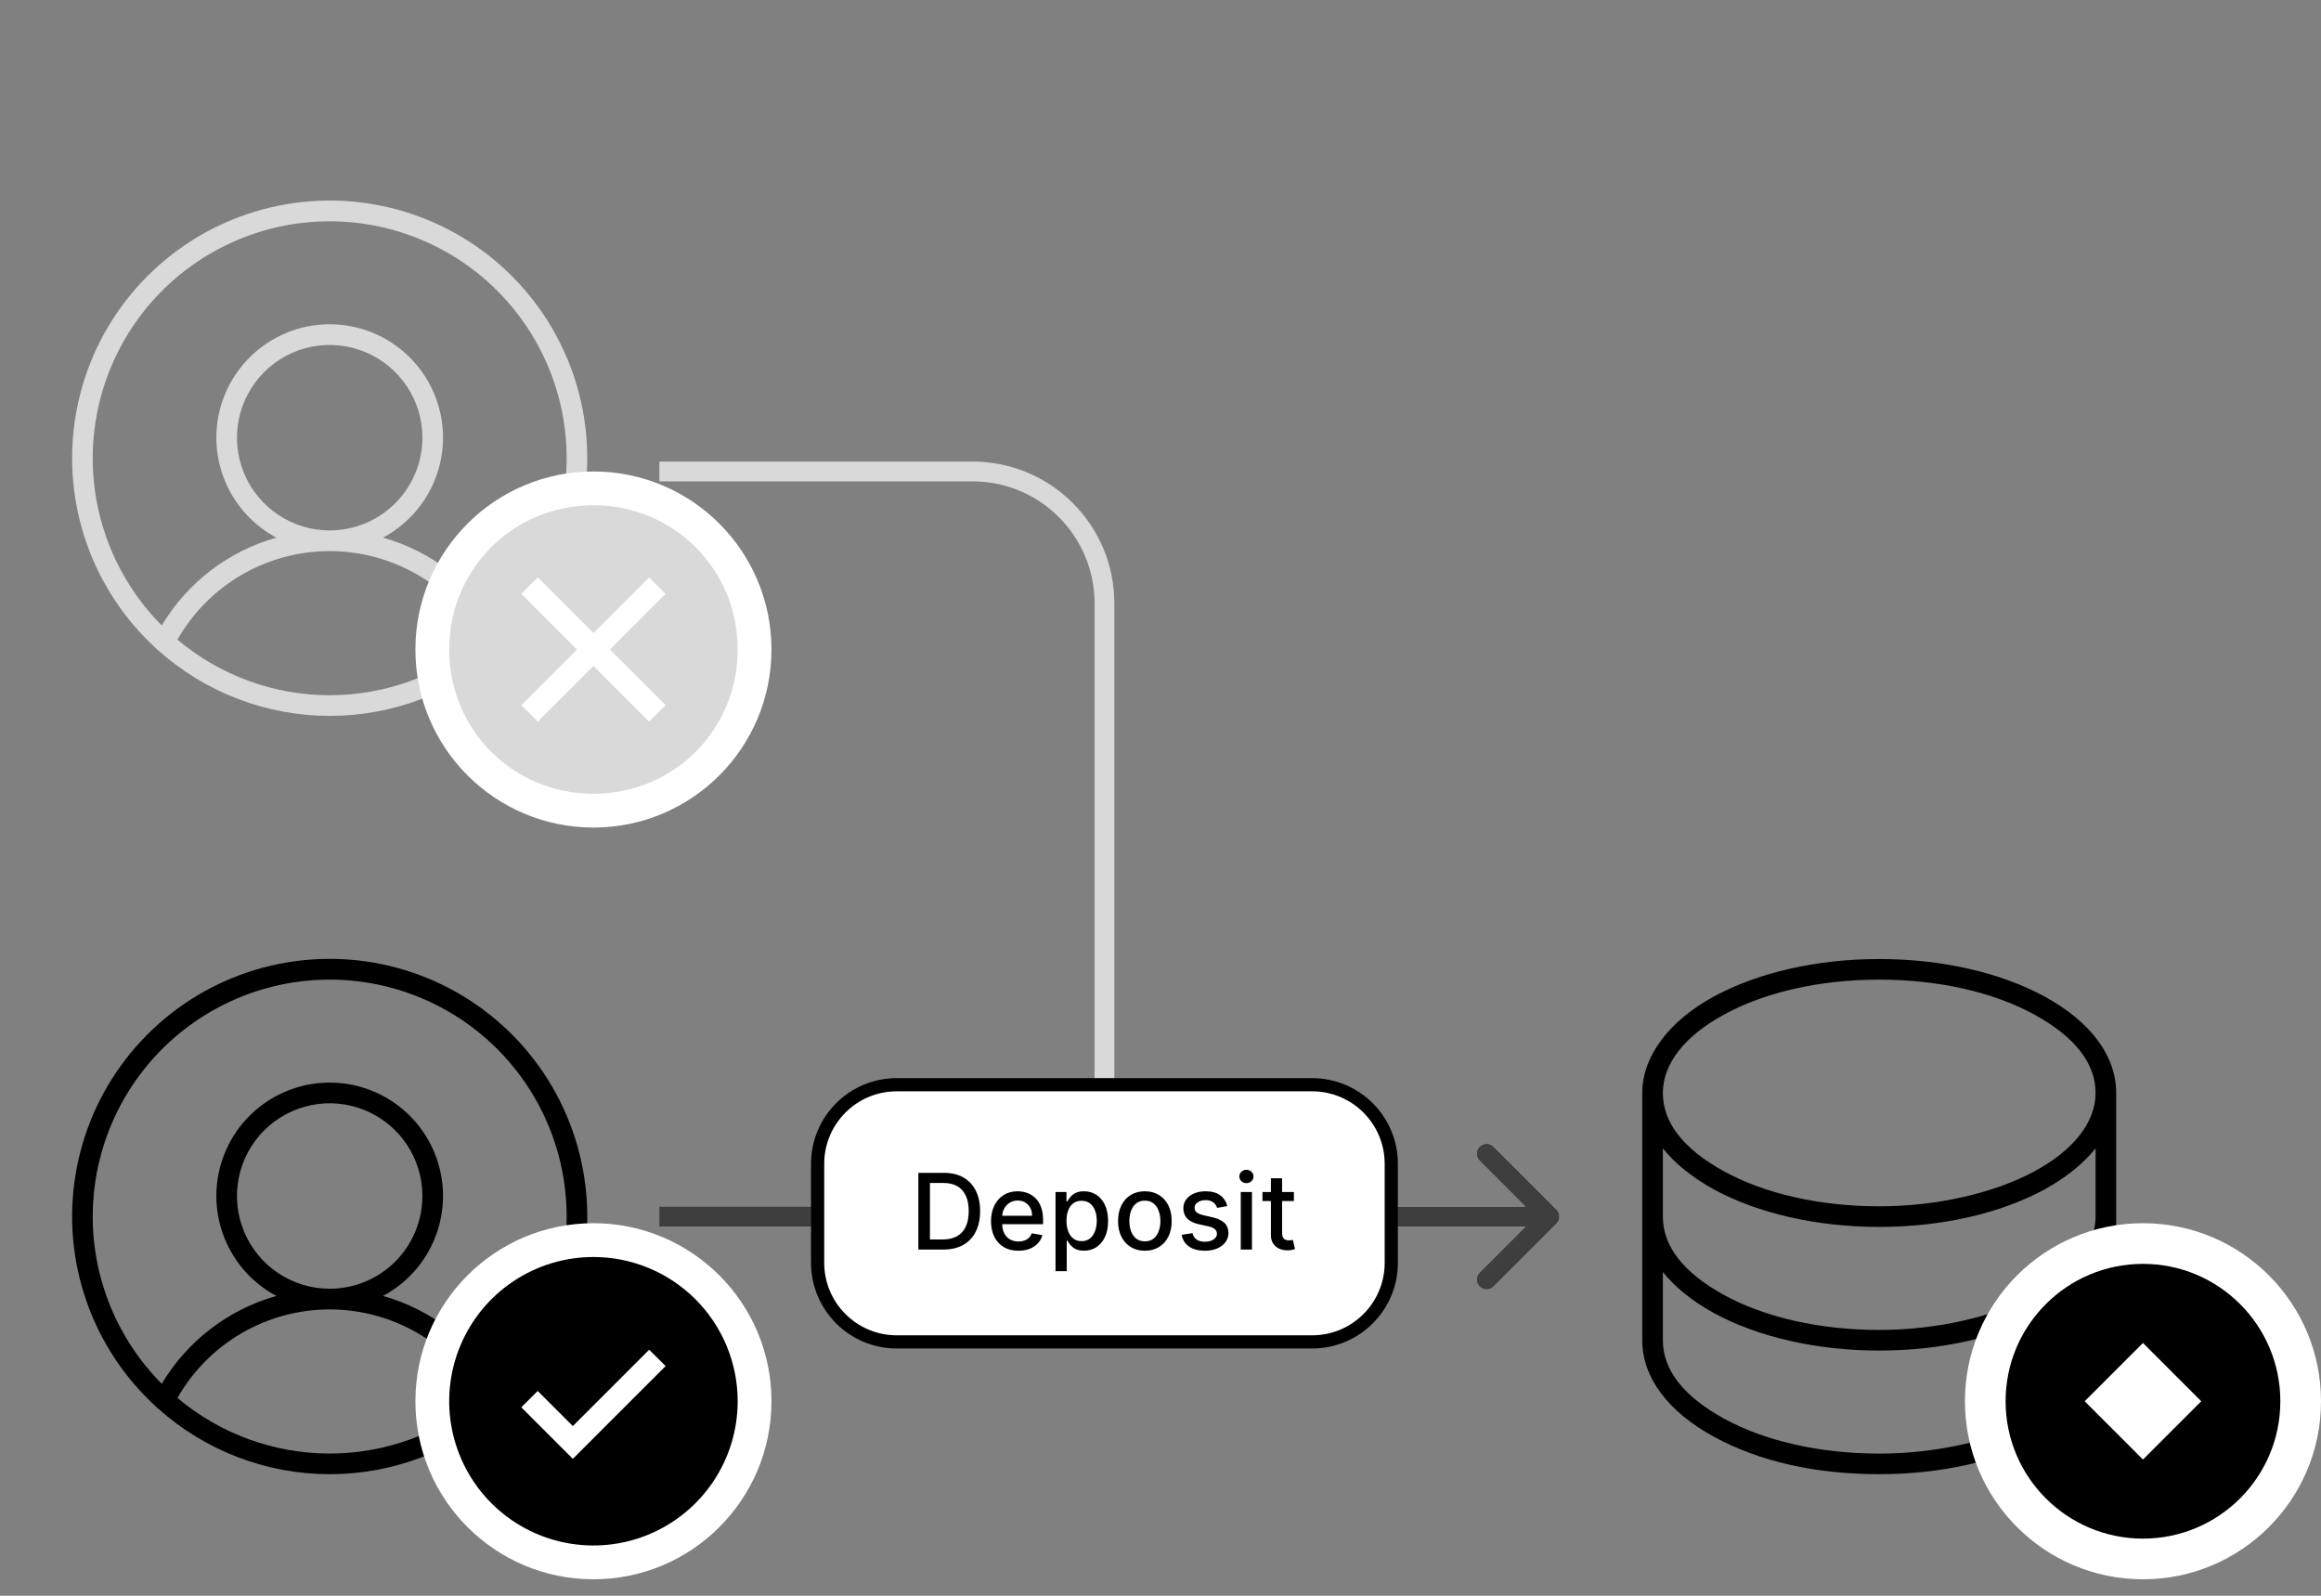 <svg width="352" height="242" viewBox="0 0 352 242" fill="none" xmlns="http://www.w3.org/2000/svg">
<rect x="0" y="0" width="352" height="242" fill="#808080" stroke="none"/>
<path d="M310.039 151.102C303.32 147.469 294.453 145.438 285 145.438C275.547 145.438 266.68 147.469 259.961 151.102C253.242 154.734 249.062 160.125 249.062 165.75V203.25C249.062 208.875 252.93 214.07 259.961 217.898C266.992 221.727 275.547 223.562 285 223.562C294.453 223.562 303.32 221.531 310.039 217.898C316.758 214.266 320.938 208.875 320.938 203.25V165.75C320.938 160.125 317.07 154.93 310.039 151.102ZM261.445 153.875C267.695 150.437 276.094 148.562 285 148.562C293.906 148.562 302.305 150.437 308.555 153.875C314.805 157.312 317.812 161.336 317.812 165.75C317.812 170.164 314.531 174.383 308.555 177.625C302.578 180.867 293.906 182.938 285 182.938C276.094 182.938 267.695 181.063 261.445 177.625C255.195 174.188 252.188 170.164 252.188 165.75C252.188 161.336 255.469 157.117 261.445 153.875ZM317.812 203.25C317.812 207.664 314.531 211.883 308.555 215.125C302.578 218.367 293.906 220.438 285 220.438C276.094 220.438 267.695 218.562 261.445 215.125C255.195 211.687 252.188 207.664 252.188 203.25V192.898C254.023 195.203 256.641 197.313 259.961 199.148C266.68 202.781 275.547 204.812 285 204.812C294.453 204.812 303.32 202.781 310.039 199.148C313.359 197.313 315.977 195.203 317.812 192.898V203.25ZM317.812 184.5C317.812 188.914 314.531 193.133 308.555 196.375C302.578 199.617 293.906 201.688 285 201.688C276.094 201.688 267.695 199.812 261.445 196.375C255.195 192.937 252.188 188.914 252.188 184.5V174.148C254.023 176.453 256.641 178.563 259.961 180.398C266.68 184.031 275.547 186.062 285 186.062C294.453 186.062 303.32 184.031 310.039 180.398C313.359 178.563 315.977 176.453 317.812 174.148V184.5Z" fill="black"/>
<circle cx="325" cy="212.5" r="27" fill="white"/>
<path d="M325 233.333C313.494 233.333 304.167 224.006 304.167 212.5C304.167 200.994 313.494 191.667 325 191.667C336.506 191.667 345.833 200.994 345.833 212.5C345.833 224.006 336.506 233.333 325 233.333ZM325 203.66L316.16 212.5L325 221.34L333.84 212.5L325 203.66Z" fill="black"/>
<path d="M89.062 184.5C89.067 177.997 87.447 171.596 84.351 165.878C81.255 160.159 76.781 155.304 71.334 151.752C65.886 148.201 59.638 146.066 53.157 145.54C46.675 145.015 40.165 146.116 34.217 148.743C28.268 151.371 23.07 155.442 19.093 160.587C15.116 165.732 12.487 171.788 11.444 178.207C10.4 184.626 10.976 191.203 13.118 197.343C15.26 203.483 18.901 208.991 23.711 213.367C23.81 213.49 23.929 213.596 24.062 213.68C31.21 220.046 40.448 223.564 50.02 223.564C59.591 223.564 68.829 220.046 75.977 213.68L76.289 213.367C80.317 209.715 83.535 205.259 85.735 200.287C87.935 195.315 89.069 189.937 89.062 184.5V184.5ZM14.062 184.5C14.062 178.593 15.518 172.778 18.3 167.567C21.083 162.357 25.106 157.913 30.016 154.629C34.925 151.344 40.568 149.32 46.446 148.736C52.323 148.152 58.254 149.025 63.714 151.279C69.174 153.533 73.994 157.098 77.747 161.659C81.501 166.219 84.073 171.635 85.235 177.426C86.397 183.217 86.114 189.205 84.411 194.861C82.707 200.517 79.636 205.665 75.469 209.852C71.59 203.353 65.37 198.587 58.086 196.531C61.468 194.728 64.151 191.845 65.707 188.342C67.264 184.839 67.604 180.916 66.675 177.197C65.745 173.478 63.599 170.177 60.578 167.818C57.557 165.458 53.833 164.177 50 164.177C46.167 164.177 42.443 165.458 39.422 167.818C36.401 170.177 34.255 173.478 33.325 177.197C32.396 180.916 32.736 184.839 34.293 188.342C35.849 191.845 38.532 194.728 41.914 196.531C34.63 198.587 28.41 203.353 24.531 209.852C17.831 203.115 14.068 194.001 14.062 184.5V184.5ZM50 195.437C47.219 195.437 44.5 194.613 42.187 193.067C39.875 191.522 38.072 189.326 37.008 186.756C35.944 184.187 35.665 181.359 36.208 178.631C36.75 175.904 38.09 173.398 40.056 171.431C42.023 169.465 44.529 168.125 47.257 167.583C49.984 167.04 52.812 167.319 55.382 168.383C57.951 169.447 60.147 171.25 61.693 173.562C63.238 175.875 64.062 178.594 64.062 181.375C64.062 185.105 62.581 188.681 59.944 191.319C57.306 193.956 53.73 195.437 50 195.437V195.437ZM26.914 212C29.234 207.923 32.592 204.533 36.647 202.176C40.702 199.818 45.309 198.575 50 198.575C54.691 198.575 59.298 199.818 63.353 202.176C67.408 204.533 70.766 207.923 73.086 212C66.626 217.445 58.449 220.432 50 220.432C41.551 220.432 33.374 217.445 26.914 212V212Z" fill="black"/>
<circle cx="90" cy="212.5" r="27" fill="white"/>
<path d="M90 190.625C85.674 190.625 81.444 191.908 77.847 194.312C74.25 196.715 71.446 200.132 69.79 204.129C68.135 208.126 67.701 212.524 68.545 216.768C69.389 221.011 71.473 224.909 74.532 227.968C77.591 231.027 81.489 233.111 85.732 233.955C89.976 234.799 94.374 234.366 98.371 232.71C102.368 231.054 105.785 228.25 108.188 224.653C110.592 221.056 111.875 216.826 111.875 212.5C111.875 206.698 109.57 201.134 105.468 197.032C101.366 192.93 95.802 190.625 90 190.625ZM86.875 221.234L79.062 213.422L81.547 210.938L86.875 216.266L98.453 204.688L100.947 207.166L86.875 221.234Z" fill="black"/>
<path d="M89.062 69.5C89.067 62.997 87.447 56.596 84.351 50.878C81.255 45.159 76.781 40.304 71.334 36.752C65.886 33.201 59.638 31.066 53.157 30.54C46.675 30.015 40.165 31.116 34.217 33.743C28.268 36.371 23.07 40.442 19.093 45.587C15.116 50.732 12.487 56.788 11.444 63.207C10.4 69.626 10.976 76.203 13.118 82.343C15.26 88.483 18.901 93.991 23.711 98.367C23.81 98.49 23.929 98.596 24.062 98.68C31.21 105.046 40.448 108.564 50.02 108.564C59.591 108.564 68.829 105.046 75.977 98.68L76.289 98.367C80.317 94.715 83.535 90.259 85.735 85.287C87.935 80.315 89.069 74.937 89.062 69.5V69.5ZM14.062 69.5C14.062 63.593 15.518 57.778 18.3 52.567C21.083 47.357 25.106 42.913 30.016 39.629C34.925 36.344 40.568 34.32 46.446 33.736C52.323 33.152 58.254 34.025 63.714 36.279C69.174 38.533 73.994 42.098 77.747 46.659C81.501 51.219 84.073 56.635 85.235 62.426C86.397 68.217 86.114 74.205 84.411 79.861C82.707 85.517 79.636 90.665 75.469 94.852C71.59 88.353 65.37 83.587 58.086 81.531C61.468 79.728 64.151 76.845 65.707 73.342C67.264 69.839 67.604 65.916 66.675 62.197C65.745 58.478 63.599 55.177 60.578 52.818C57.557 50.459 53.833 49.177 50 49.177C46.167 49.177 42.443 50.459 39.422 52.818C36.401 55.177 34.255 58.478 33.325 62.197C32.396 65.916 32.736 69.839 34.293 73.342C35.849 76.845 38.532 79.728 41.914 81.531C34.63 83.587 28.41 88.353 24.531 94.852C17.831 88.115 14.068 79.001 14.062 69.5V69.5ZM50 80.437C47.219 80.437 44.5 79.613 42.187 78.067C39.875 76.522 38.072 74.326 37.008 71.756C35.944 69.187 35.665 66.359 36.208 63.632C36.75 60.904 38.09 58.398 40.056 56.431C42.023 54.465 44.529 53.125 47.257 52.583C49.984 52.04 52.812 52.319 55.382 53.383C57.951 54.447 60.147 56.25 61.693 58.562C63.238 60.875 64.062 63.594 64.062 66.375C64.062 70.105 62.581 73.681 59.944 76.319C57.306 78.956 53.73 80.437 50 80.437V80.437ZM26.914 97C29.234 92.923 32.592 89.534 36.647 87.175C40.702 84.817 45.309 83.575 50 83.575C54.691 83.575 59.298 84.817 63.353 87.175C67.408 89.534 70.766 92.923 73.086 97C66.626 102.445 58.449 105.432 50 105.432C41.551 105.432 33.374 102.445 26.914 97V97Z" fill="#D9D9D9"/>
<circle cx="90" cy="98.5" r="27" fill="white"/>
<path d="M90 76.625C77.812 76.625 68.125 86.312 68.125 98.5C68.125 110.688 77.812 120.375 90 120.375C102.188 120.375 111.875 110.688 111.875 98.5C111.875 86.312 102.188 76.625 90 76.625ZM98.438 109.438L90 101L81.562 109.438L79.062 106.938L87.5 98.5L79.062 90.062L81.562 87.562L90 96L98.438 87.562L100.938 90.062L92.5 98.5L100.938 106.938L98.438 109.438Z" fill="#D9D9D9"/>
<path d="M236.061 185.561C236.646 184.975 236.646 184.025 236.061 183.439L226.515 173.893C225.929 173.308 224.979 173.308 224.393 173.893C223.808 174.479 223.808 175.429 224.393 176.015L232.879 184.5L224.393 192.985C223.808 193.571 223.808 194.521 224.393 195.107C224.979 195.692 225.929 195.692 226.515 195.107L236.061 185.561ZM100 73H147.5V70H100V73ZM166 91.5V164.5H169V91.5H166ZM187.5 186H235V183H187.5V186ZM166 164.5C166 176.374 175.626 186 187.5 186V183C177.283 183 169 174.717 169 164.5H166ZM147.5 73C157.717 73 166 81.283 166 91.5H169C169 79.626 159.374 70 147.5 70V73Z" fill="#D9D9D9"/>
<path d="M236.061 185.561C236.646 184.975 236.646 184.025 236.061 183.439L226.515 173.893C225.929 173.308 224.979 173.308 224.393 173.893C223.808 174.479 223.808 175.429 224.393 176.015L232.879 184.5L224.393 192.985C223.808 193.571 223.808 194.521 224.393 195.107C224.979 195.692 225.929 195.692 226.515 195.107L236.061 185.561ZM100 186H235V183H100V186Z" fill="#3E3E3E"/>
<path d="M124 176.5C124 169.873 129.373 164.5 136 164.5H199C205.627 164.5 211 169.873 211 176.5V191.5C211 198.127 205.627 203.5 199 203.5H136C129.373 203.5 124 198.127 124 191.5V176.5Z" fill="white"/>
<path d="M143.045 189.5H139.278V177.864H143.165C144.305 177.864 145.284 178.097 146.102 178.562C146.92 179.025 147.547 179.689 147.983 180.557C148.422 181.42 148.642 182.456 148.642 183.665C148.642 184.877 148.42 185.919 147.977 186.79C147.538 187.661 146.902 188.331 146.068 188.801C145.235 189.267 144.227 189.5 143.045 189.5ZM141.034 187.966H142.949C143.835 187.966 144.572 187.799 145.159 187.466C145.746 187.129 146.186 186.642 146.477 186.006C146.769 185.366 146.915 184.585 146.915 183.665C146.915 182.752 146.769 181.977 146.477 181.341C146.189 180.705 145.759 180.222 145.188 179.892C144.616 179.562 143.905 179.398 143.057 179.398H141.034V187.966ZM154.45 189.676C153.59 189.676 152.85 189.492 152.229 189.125C151.611 188.754 151.134 188.233 150.797 187.562C150.464 186.888 150.297 186.098 150.297 185.193C150.297 184.299 150.464 183.511 150.797 182.83C151.134 182.148 151.604 181.616 152.206 181.233C152.812 180.85 153.52 180.659 154.331 180.659C154.823 180.659 155.301 180.741 155.763 180.903C156.225 181.066 156.64 181.322 157.007 181.67C157.375 182.019 157.664 182.472 157.876 183.028C158.089 183.581 158.195 184.254 158.195 185.045V185.648H151.257V184.375H156.53C156.53 183.928 156.439 183.532 156.257 183.188C156.075 182.839 155.82 182.564 155.49 182.364C155.164 182.163 154.782 182.062 154.342 182.062C153.865 182.062 153.448 182.18 153.092 182.415C152.74 182.646 152.467 182.949 152.274 183.324C152.085 183.695 151.99 184.098 151.99 184.534V185.528C151.99 186.112 152.092 186.608 152.297 187.017C152.505 187.426 152.795 187.739 153.166 187.955C153.537 188.167 153.971 188.273 154.467 188.273C154.789 188.273 155.083 188.227 155.348 188.136C155.613 188.042 155.842 187.902 156.036 187.716C156.229 187.53 156.376 187.301 156.479 187.028L158.087 187.318C157.958 187.792 157.727 188.206 157.393 188.562C157.064 188.915 156.649 189.189 156.149 189.386C155.653 189.58 155.087 189.676 154.45 189.676ZM160.08 192.773V180.773H161.739V182.188H161.881C161.979 182.006 162.121 181.795 162.307 181.557C162.492 181.318 162.75 181.11 163.08 180.932C163.409 180.75 163.845 180.659 164.386 180.659C165.091 180.659 165.72 180.837 166.273 181.193C166.826 181.549 167.259 182.062 167.574 182.733C167.892 183.403 168.051 184.21 168.051 185.153C168.051 186.097 167.894 186.905 167.58 187.58C167.265 188.25 166.833 188.767 166.284 189.131C165.735 189.491 165.108 189.67 164.403 189.67C163.873 189.67 163.439 189.581 163.102 189.403C162.769 189.225 162.508 189.017 162.318 188.778C162.129 188.54 161.983 188.328 161.881 188.142H161.778V192.773H160.08ZM161.744 185.136C161.744 185.75 161.833 186.288 162.011 186.75C162.189 187.212 162.447 187.574 162.784 187.835C163.121 188.093 163.534 188.222 164.023 188.222C164.53 188.222 164.955 188.087 165.295 187.818C165.636 187.545 165.894 187.176 166.068 186.71C166.246 186.244 166.335 185.72 166.335 185.136C166.335 184.561 166.248 184.044 166.074 183.585C165.903 183.127 165.646 182.765 165.301 182.5C164.96 182.235 164.534 182.102 164.023 182.102C163.53 182.102 163.114 182.229 162.773 182.483C162.436 182.737 162.18 183.091 162.006 183.545C161.831 184 161.744 184.53 161.744 185.136ZM173.631 189.676C172.813 189.676 172.098 189.489 171.489 189.114C170.879 188.739 170.405 188.214 170.068 187.54C169.731 186.866 169.562 186.078 169.562 185.176C169.562 184.271 169.731 183.479 170.068 182.801C170.405 182.123 170.879 181.597 171.489 181.222C172.098 180.847 172.813 180.659 173.631 180.659C174.449 180.659 175.163 180.847 175.773 181.222C176.383 181.597 176.856 182.123 177.193 182.801C177.53 183.479 177.699 184.271 177.699 185.176C177.699 186.078 177.53 186.866 177.193 187.54C176.856 188.214 176.383 188.739 175.773 189.114C175.163 189.489 174.449 189.676 173.631 189.676ZM173.636 188.25C174.167 188.25 174.606 188.11 174.955 187.83C175.303 187.549 175.561 187.176 175.727 186.71C175.898 186.244 175.983 185.731 175.983 185.17C175.983 184.614 175.898 184.102 175.727 183.636C175.561 183.167 175.303 182.79 174.955 182.506C174.606 182.222 174.167 182.08 173.636 182.08C173.102 182.08 172.659 182.222 172.307 182.506C171.958 182.79 171.699 183.167 171.528 183.636C171.362 184.102 171.278 184.614 171.278 185.17C171.278 185.731 171.362 186.244 171.528 186.71C171.699 187.176 171.958 187.549 172.307 187.83C172.659 188.11 173.102 188.25 173.636 188.25ZM186.135 182.903L184.595 183.176C184.531 182.979 184.429 182.792 184.288 182.614C184.152 182.436 183.966 182.29 183.732 182.176C183.497 182.062 183.203 182.006 182.851 182.006C182.37 182.006 181.968 182.114 181.646 182.33C181.324 182.542 181.163 182.816 181.163 183.153C181.163 183.445 181.271 183.68 181.487 183.858C181.703 184.036 182.052 184.182 182.533 184.295L183.919 184.614C184.722 184.799 185.321 185.085 185.714 185.472C186.108 185.858 186.305 186.36 186.305 186.977C186.305 187.5 186.154 187.966 185.851 188.375C185.552 188.78 185.133 189.098 184.595 189.33C184.061 189.561 183.442 189.676 182.737 189.676C181.76 189.676 180.963 189.468 180.345 189.051C179.728 188.631 179.349 188.034 179.209 187.261L180.851 187.011C180.953 187.439 181.163 187.763 181.482 187.983C181.8 188.199 182.214 188.307 182.726 188.307C183.283 188.307 183.728 188.191 184.061 187.96C184.394 187.725 184.561 187.439 184.561 187.102C184.561 186.83 184.459 186.6 184.254 186.415C184.054 186.229 183.745 186.089 183.328 185.994L181.851 185.67C181.036 185.485 180.434 185.189 180.044 184.784C179.658 184.379 179.464 183.866 179.464 183.244C179.464 182.729 179.608 182.278 179.896 181.892C180.184 181.506 180.582 181.205 181.089 180.989C181.597 180.769 182.179 180.659 182.834 180.659C183.777 180.659 184.519 180.864 185.061 181.273C185.603 181.678 185.961 182.222 186.135 182.903ZM188.173 189.5V180.773H189.872V189.5H188.173ZM189.031 179.426C188.736 179.426 188.482 179.328 188.27 179.131C188.062 178.93 187.957 178.691 187.957 178.415C187.957 178.134 188.062 177.896 188.27 177.699C188.482 177.498 188.736 177.398 189.031 177.398C189.327 177.398 189.579 177.498 189.787 177.699C189.999 177.896 190.105 178.134 190.105 178.415C190.105 178.691 189.999 178.93 189.787 179.131C189.579 179.328 189.327 179.426 189.031 179.426ZM196.232 180.773V182.136H191.464V180.773H196.232ZM192.743 178.682H194.442V186.938C194.442 187.267 194.491 187.515 194.589 187.682C194.688 187.845 194.815 187.956 194.97 188.017C195.129 188.074 195.302 188.102 195.487 188.102C195.624 188.102 195.743 188.093 195.845 188.074C195.947 188.055 196.027 188.04 196.084 188.028L196.391 189.432C196.292 189.47 196.152 189.508 195.97 189.545C195.788 189.587 195.561 189.61 195.288 189.614C194.841 189.621 194.425 189.542 194.038 189.375C193.652 189.208 193.339 188.951 193.101 188.602C192.862 188.254 192.743 187.816 192.743 187.29V178.682Z" fill="black"/>
<path d="M136 165.5H199V163.5H136V165.5ZM210 176.5V191.5H212V176.5H210ZM199 202.5H136V204.5H199V202.5ZM125 191.5V176.5H123V191.5H125ZM136 202.5C129.925 202.5 125 197.575 125 191.5H123C123 198.68 128.82 204.5 136 204.5V202.5ZM210 191.5C210 197.575 205.075 202.5 199 202.5V204.5C206.18 204.5 212 198.68 212 191.5H210ZM199 165.5C205.075 165.5 210 170.425 210 176.5H212C212 169.32 206.18 163.5 199 163.5V165.5ZM136 163.5C128.82 163.5 123 169.32 123 176.5H125C125 170.425 129.925 165.5 136 165.5V163.5Z" fill="black"/>
</svg>
